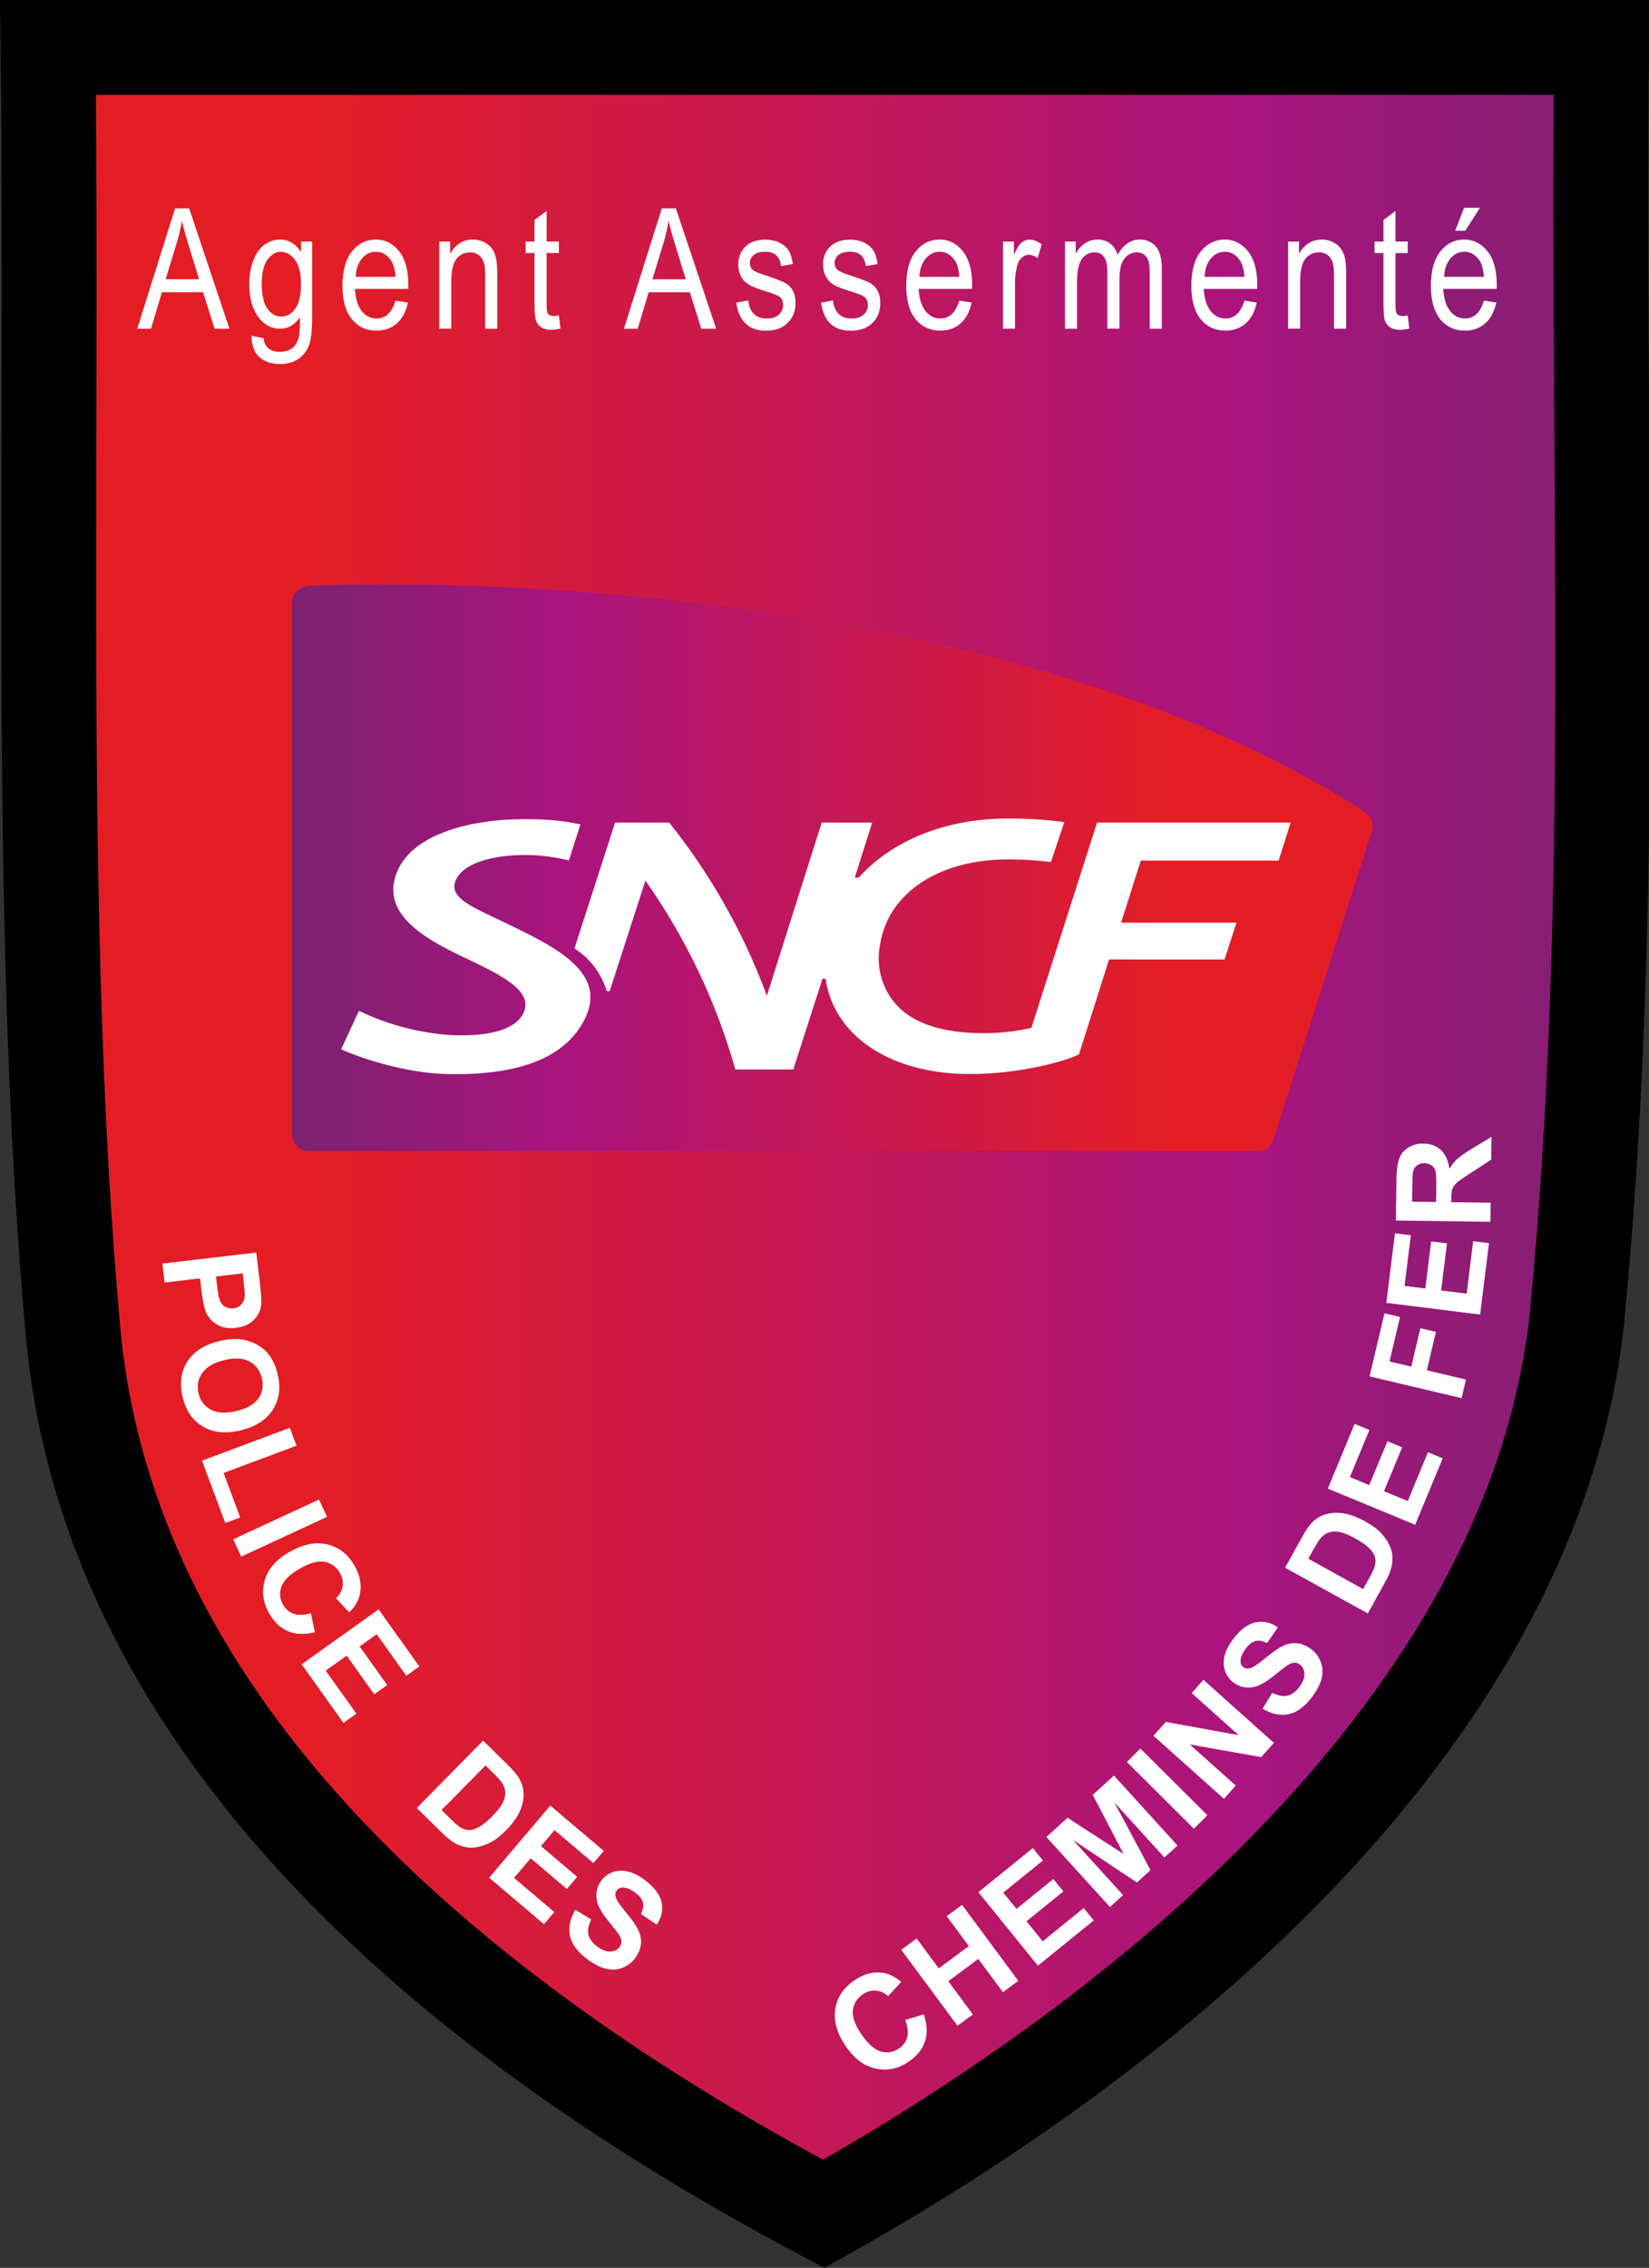 <?xml version="1.0" encoding="UTF-8" standalone="no"?>
<svg
   xmlns:dc="http://purl.org/dc/elements/1.1/"
   xmlns:cc="http://creativecommons.org/ns#"
   xmlns:rdf="http://www.w3.org/1999/02/22-rdf-syntax-ns#"
   xmlns:svg="http://www.w3.org/2000/svg"
   xmlns="http://www.w3.org/2000/svg"
   xmlns:xlink="http://www.w3.org/1999/xlink"
   xmlns:sodipodi="http://sodipodi.sourceforge.net/DTD/sodipodi-0.dtd"
   xmlns:inkscape="http://www.inkscape.org/namespaces/inkscape"
   id="svg2"
   width="166.482"
   height="228.865"
   version="1.1"
   sodipodi:docname="SNCF Sûreté ferroviairev3.svg"
   inkscape:version="0.92.4 (5da689c313, 2019-01-14)">
  <rect width="100%" height="100%" fill="#333333" stroke="none"/>
  <sodipodi:namedview
     pagecolor="#ffffff"
     bordercolor="#666666"
     borderopacity="1"
     objecttolerance="10"
     gridtolerance="10"
     guidetolerance="10"
     inkscape:pageopacity="0"
     inkscape:pageshadow="2"
     inkscape:window-width="1920"
     inkscape:window-height="1001"
     id="namedview60"
     showgrid="false"
     inkscape:snap-nodes="true"
     inkscape:zoom="2.9022122"
     inkscape:cx="-5.2069433"
     inkscape:cy="208.53819"
     inkscape:window-x="-9"
     inkscape:window-y="-9"
     inkscape:window-maximized="1"
     inkscape:current-layer="g1260"
     inkscape:pagecheckerboard="true"
     fit-margin-top="0"
     fit-margin-left="0"
     fit-margin-right="0"
     fit-margin-bottom="0" />
  <defs
     id="defs6">
    <linearGradient
       id="linearGradient128"
       x2="1"
       gradientTransform="matrix(108.956,0,0,108.956,289.43,55.88)"
       gradientUnits="userSpaceOnUse">
      <stop
         id="stop130"
         offset="0"
         style="stop-opacity:1;stop-color:#7c2270" />
      <stop
         id="stop132"
         offset=".25"
         style="stop-opacity:1;stop-color:#aa147e" />
      <stop
         id="stop134"
         offset=".81"
         style="stop-opacity:1;stop-color:#e41d25" />
      <stop
         id="stop136"
         offset="1"
         style="stop-opacity:1;stop-color:#e41d25" />
    </linearGradient>
    <clipPath
       id="clipPath144">
      <path
         id="path146"
         d="M 0,0 H 311.81 V 510.24 H 0 Z"
         inkscape:connector-curvature="0" />
    </clipPath>
    <linearGradient
       id="linearGradient891"
       x2="1"
       gradientTransform="matrix(108.956,0,0,108.956,289.43,55.88)"
       gradientUnits="userSpaceOnUse"
       xlink:href="#linearGradient128" />
    <linearGradient
       id="linearGradient1062"
       x1="962.5"
       x2="1130.61"
       y1="114.51"
       y2="114.51"
       gradientTransform="matrix(-1,0,0,1,1129.48,1.04)"
       gradientUnits="userSpaceOnUse"
       xlink:href="#linearGradient128" />
  </defs>
  <g
     id="g1260"
     transform="translate(0.004,-1.134)">
    <path
       id="path919-7"
       d="m 4.84,5.92 c 0.53,44.13 -1.09,89.47 2.52,129.52 3.2,35.6 31.19,65.48 75.8,89.11 35.32,-19.78 71.62,-51.22 76,-89.96 4.18,-42.43 2.034,-84.65 2.534,-128.67 z"
       style="opacity:1;fill:url(#linearGradient1062);fill-opacity:1;stroke:#000000;stroke-width:9.572;stroke-miterlimit:4;stroke-dasharray:none;stroke-opacity:1"
       inkscape:connector-curvature="0"
       sodipodi:nodetypes="cccccc" />
    <g
       id="g880"
       transform="translate(-259.96,0.89)">
      <path
         id="path138"
         d="m 291.44,59.36 c -1.22,0.05 -2,0.61 -2,1.81 v 53.47 c 0,0.93 0.66,1.77 1.7,1.77 h 95.44 c 0.86,0 1.54,-0.07 1.94,-1.2 l 9.85,-30.83 c 0.36,-1.14 0.12,-1.72 -0.85,-2.34 -31.09,-19.92 -77.57,-22.82 -98.69,-22.82 -3.03,0 -5.53,0.06 -7.4,0.14"
         style="fill:url(#linearGradient891);stroke:none;stroke-width:0.645"
         inkscape:connector-curvature="0" />
      <g
         id="g140"
         style="stroke-width:0.266"
         transform="matrix(2.428,0,0,-2.428,-298.76,210.22)">
        <g
           id="g142"
           clip-path="url(#clipPath144)"
           style="stroke-width:0.266">
          <g
             id="g148"
             style="stroke-width:0.266"
             transform="translate(267.33,44.78)">
            <path
               id="path150"
               d="m 0,0 a 2.9,2.9 0 0 0 -0.63,2.39 c 0.32,2.2 2.46,3.59 5.33,3.59 0.6,0 1.22,-0.04 1.78,-0.11 L 7.04,7.53 C 6.35,7.63 5.52,7.68 4.7,7.68 2.16,7.68 -0.05,6.81 -1.48,5.26 -1.53,5.22 -1.58,5.22 -1.6,5.22 c -0.04,0 -0.07,0 -0.06,0.05 l 0.71,2.24 h -2.1 l -2.28,-7.2 a 25.76,25.76 0 0 1 -4.06,7.2 h -2.25 L -13.33,2.28 A 3.2,3.2 0 0 0 -12,0.55 c 0.01,-0.04 0.04,-0.05 0.08,-0.05 0.04,0 0.06,0.01 0.07,0.05 l 1.47,4.55 a 25.86,25.86 0 0 0 3.74,-7.85 h 2.41 l 1.2,3.73 c 0,0.04 0.03,0.04 0.07,0.04 0.05,0 0.07,0 0.08,-0.04 0.36,-2.34 2.69,-3.92 6,-3.92 2.12,0 4.05,0.56 4.53,0.82 L 8.9,1.82 h 4.8 l 0.5,1.53 H 9.4 l 0.82,2.58 h 5.73 l 0.5,1.58 H 8.4 L 5.67,-1.02 A 8.63,8.63 0 0 0 3.63,-1.24 C 2.02,-1.24 0.73,-0.85 0,0 m -13.56,5.94 0.48,1.5 c -0.69,0.13 -1.18,0.2 -2,0.21 -2.63,0.06 -5.02,-0.66 -5.63,-2.2 -0.73,-1.83 1.33,-2.86 3.12,-3.7 1.42,-0.68 2.54,-1.31 2.14,-2.15 -0.3,-0.65 -1.3,-0.96 -2.77,-0.93 -1.26,0.03 -2.83,0.4 -4.07,1.02 l -0.74,-1.6 c 0.91,-0.42 2.8,-1 4.4,-1.03 3.01,-0.07 4.97,0.69 5.75,2.33 0.93,1.94 -1.37,3 -3.21,3.9 -1.45,0.7 -2.43,1.06 -2.2,1.76 0.29,0.83 1.74,1.14 3.05,1.11 0.67,-0.01 1.14,-0.1 1.68,-0.22"
               style="fill:#ffffff;fill-opacity:1;fill-rule:nonzero;stroke:none;stroke-width:0.266"
               inkscape:connector-curvature="0" />
          </g>
        </g>
      </g>
    </g>
    <g
       id="text873"
       aria-label="Agent Assermenté"
       style="font-style:normal;font-variant:normal;font-weight:700;font-stretch:normal;font-size:16.962px;line-height:1.25;font-family:sans-serif;-inkscape-font-specification:'sans-serif Bold';text-align:center;letter-spacing:0;word-spacing:0;text-anchor:middle;fill:#ffffff;fill-opacity:1;stroke:none;stroke-width:0.424"
       transform="translate(-275.28,1.11)">
      <path
         id="path893"
         d="m 289.13,33.2 3.82,-12.15 h 1.42 l 4.07,12.15 h -1.5 l -1.16,-3.68 h -4.16 l -1.1,3.68 z m 2.87,-5 h 3.37 l -1.03,-3.36 q -0.48,-1.55 -0.7,-2.52 -0.2,1.17 -0.55,2.32 z"
         style="font-style:normal;font-variant:normal;font-weight:400;font-stretch:condensed;font-family:Arial;-inkscape-font-specification:'Arial Condensed';letter-spacing:1.6px;fill:#ffffff;stroke-width:0.424"
         inkscape:connector-curvature="0" />
      <path
         id="path895"
         d="m 300.68,33.92 1.2,0.22 q 0.08,0.7 0.5,1.04 0.4,0.35 1.14,0.35 0.8,0 1.28,-0.39 0.48,-0.38 0.65,-1.14 0.11,-0.46 0.11,-1.96 -0.4,0.58 -0.9,0.87 -0.5,0.29 -1.1,0.29 -1.29,0 -2.14,-1.1 -0.98,-1.26 -0.98,-3.37 0,-1.41 0.43,-2.47 0.43,-1.06 1.13,-1.56 0.7,-0.5 1.57,-0.5 0.64,0 1.16,0.32 0.53,0.31 0.94,0.94 V 24.4 h 1.12 V 32 q 0,2.03 -0.33,2.9 -0.33,0.86 -1.08,1.36 -0.76,0.5 -1.82,0.5 -1.4,0 -2.15,-0.75 -0.75,-0.75 -0.73,-2.09 z m 1.02,-5.28 q 0,1.73 0.57,2.53 0.57,0.8 1.4,0.8 0.83,0 1.41,-0.79 0.58,-0.78 0.58,-2.47 0,-1.66 -0.6,-2.46 -0.6,-0.81 -1.45,-0.81 -0.76,0 -1.34,0.8 -0.57,0.81 -0.57,2.4 z"
         style="font-style:normal;font-variant:normal;font-weight:400;font-stretch:condensed;font-family:Arial;-inkscape-font-specification:'Arial Condensed';letter-spacing:1.6px;fill:#ffffff;stroke-width:0.424"
         inkscape:connector-curvature="0" />
      <path
         id="path897"
         d="m 315.2,30.36 1.26,0.2 q -0.31,1.4 -1.14,2.12 -0.82,0.71 -2.04,0.71 -1.53,0 -2.48,-1.15 -0.95,-1.17 -0.95,-3.37 0,-2.27 0.95,-3.47 0.97,-1.2 2.43,-1.2 1.4,0 2.34,1.18 0.93,1.17 0.93,3.4 v 0.4 h -5.39 q 0.08,1.48 0.69,2.24 0.61,0.75 1.49,0.75 1.37,0 1.91,-1.8 z m -4.01,-2.4 h 4.02 q -0.08,-1.15 -0.49,-1.71 -0.59,-0.82 -1.5,-0.82 -0.82,0 -1.4,0.68 -0.58,0.68 -0.63,1.84 z"
         style="font-style:normal;font-variant:normal;font-weight:400;font-stretch:condensed;font-family:Arial;-inkscape-font-specification:'Arial Condensed';letter-spacing:1.6px;fill:#ffffff;stroke-width:0.424"
         inkscape:connector-curvature="0" />
      <path
         id="path899"
         d="m 319.62,33.2 v -8.8 h 1.1 v 1.25 q 0.4,-0.73 0.97,-1.08 0.58,-0.37 1.32,-0.37 0.58,0 1.07,0.23 0.5,0.23 0.8,0.6 0.3,0.36 0.45,0.95 0.15,0.59 0.15,1.8 v 5.42 h -1.22 v -5.35 q 0,-0.97 -0.17,-1.42 -0.16,-0.45 -0.52,-0.69 -0.35,-0.25 -0.81,-0.25 -0.88,0 -1.4,0.66 -0.52,0.65 -0.52,2.24 v 4.8 z"
         style="font-style:normal;font-variant:normal;font-weight:400;font-stretch:condensed;font-family:Arial;-inkscape-font-specification:'Arial Condensed';letter-spacing:1.6px;fill:#ffffff;stroke-width:0.424"
         inkscape:connector-curvature="0" />
      <path
         id="path901"
         d="m 331.7,31.86 0.16,1.32 q -0.5,0.13 -0.91,0.13 -0.64,0 -1.03,-0.25 -0.39,-0.25 -0.54,-0.7 -0.14,-0.43 -0.14,-1.74 v -5.06 h -0.9 V 24.4 h 0.9 v -2.18 l 1.22,-0.9 v 3.08 h 1.24 v 1.16 h -1.24 v 5.14 q 0,0.72 0.1,0.92 0.17,0.3 0.6,0.3 0.2,0 0.54,-0.06 z"
         style="font-style:normal;font-variant:normal;font-weight:400;font-stretch:condensed;font-family:Arial;-inkscape-font-specification:'Arial Condensed';letter-spacing:1.6px;fill:#ffffff;stroke-width:0.424"
         inkscape:connector-curvature="0" />
      <path
         id="path903"
         d="m 338.27,33.2 3.82,-12.15 h 1.42 l 4.07,12.15 h -1.5 l -1.16,-3.68 h -4.16 l -1.1,3.68 z m 2.87,-4.99 h 3.37 l -1.03,-3.36 q -0.48,-1.55 -0.7,-2.52 -0.2,1.17 -0.55,2.32 z"
         style="font-style:normal;font-variant:normal;font-weight:400;font-stretch:condensed;font-family:Arial;-inkscape-font-specification:'Arial Condensed';letter-spacing:1.6px;fill:#ffffff;stroke-width:0.424"
         inkscape:connector-curvature="0" />
      <path
         id="path905"
         d="m 349.6,30.57 1.22,-0.23 q 0.1,0.93 0.58,1.38 0.48,0.45 1.28,0.45 0.8,0 1.22,-0.39 0.44,-0.4 0.44,-1 0,-0.52 -0.37,-0.81 -0.26,-0.2 -1.24,-0.5 -1.43,-0.44 -1.9,-0.75 -0.49,-0.3 -0.75,-0.82 -0.27,-0.51 -0.27,-1.16 0,-1.13 0.72,-1.83 0.72,-0.7 2,-0.7 0.8,0 1.4,0.28 0.62,0.3 0.94,0.78 0.33,0.49 0.45,1.4 l -1.2,0.2 q -0.16,-1.44 -1.56,-1.44 -0.8,0 -1.18,0.32 -0.4,0.31 -0.4,0.81 0,0.5 0.38,0.77 0.23,0.17 1.33,0.53 1.51,0.5 1.96,0.78 0.45,0.28 0.7,0.78 0.24,0.49 0.24,1.17 0,1.26 -0.8,2.03 -0.8,0.78 -2.18,0.78 -2.59,0 -3,-2.83 z"
         style="font-style:normal;font-variant:normal;font-weight:400;font-stretch:condensed;font-family:Arial;-inkscape-font-specification:'Arial Condensed';letter-spacing:1.6px;fill:#ffffff;stroke-width:0.424"
         inkscape:connector-curvature="0" />
      <path
         id="path907"
         d="m 358.16,30.57 1.21,-0.23 q 0.11,0.93 0.59,1.38 0.48,0.45 1.28,0.45 0.8,0 1.22,-0.39 0.44,-0.4 0.44,-1 0,-0.52 -0.37,-0.81 -0.26,-0.2 -1.24,-0.5 -1.43,-0.44 -1.91,-0.75 -0.48,-0.3 -0.74,-0.82 -0.27,-0.51 -0.27,-1.16 0,-1.13 0.72,-1.83 0.72,-0.7 2,-0.7 0.8,0 1.4,0.28 0.62,0.3 0.94,0.78 0.32,0.49 0.45,1.4 l -1.2,0.2 q -0.16,-1.44 -1.56,-1.44 -0.8,0 -1.18,0.32 -0.4,0.31 -0.4,0.81 0,0.5 0.38,0.77 0.22,0.17 1.32,0.53 1.52,0.5 1.97,0.78 0.44,0.28 0.7,0.78 0.24,0.49 0.24,1.17 0,1.26 -0.8,2.03 -0.8,0.78 -2.18,0.78 -2.6,0 -3,-2.83 z"
         style="font-style:normal;font-variant:normal;font-weight:400;font-stretch:condensed;font-family:Arial;-inkscape-font-specification:'Arial Condensed';letter-spacing:1.6px;fill:#ffffff;stroke-width:0.424"
         inkscape:connector-curvature="0" />
      <path
         id="path909"
         d="m 372.12,30.36 1.26,0.2 q -0.32,1.4 -1.14,2.12 -0.82,0.71 -2.04,0.71 -1.53,0 -2.49,-1.15 -0.94,-1.17 -0.94,-3.37 0,-2.27 0.95,-3.47 0.96,-1.2 2.43,-1.2 1.4,0 2.33,1.18 0.94,1.17 0.94,3.4 v 0.4 h -5.4 q 0.08,1.48 0.7,2.24 0.6,0.75 1.49,0.75 1.37,0 1.91,-1.8 z m -4.02,-2.4 h 4.03 q -0.08,-1.15 -0.49,-1.71 -0.59,-0.82 -1.5,-0.82 -0.82,0 -1.4,0.68 -0.58,0.68 -0.64,1.84 z"
         style="font-style:normal;font-variant:normal;font-weight:400;font-stretch:condensed;font-family:Arial;-inkscape-font-specification:'Arial Condensed';letter-spacing:1.6px;fill:#ffffff;stroke-width:0.424"
         inkscape:connector-curvature="0" />
      <path
         id="path911"
         d="m 376.54,33.2 v -8.8 h 1.1 v 1.33 q 0.42,-0.92 0.77,-1.22 0.35,-0.3 0.8,-0.3 0.6,0 1.24,0.47 l -0.41,1.38 q -0.46,-0.32 -0.89,-0.32 -0.39,0 -0.7,0.28 -0.33,0.27 -0.46,0.76 -0.24,0.85 -0.24,1.81 v 4.6 z"
         style="font-style:normal;font-variant:normal;font-weight:400;font-stretch:condensed;font-family:Arial;-inkscape-font-specification:'Arial Condensed';letter-spacing:1.6px;fill:#ffffff;stroke-width:0.424"
         inkscape:connector-curvature="0" />
      <path
         id="path913"
         d="m 382.8,33.2 v -8.8 h 1.08 v 1.23 q 0.37,-0.68 0.94,-1.06 0.57,-0.37 1.25,-0.37 0.76,0 1.28,0.4 0.53,0.39 0.76,1.14 0.43,-0.77 0.98,-1.15 0.57,-0.39 1.25,-0.39 1.03,0 1.63,0.7 0.6,0.7 0.6,2.26 v 6.04 h -1.22 v -5.54 q 0,-0.95 -0.14,-1.34 -0.14,-0.4 -0.44,-0.61 -0.31,-0.22 -0.7,-0.22 -0.78,0 -1.27,0.63 -0.5,0.62 -0.5,1.97 v 5.1 h -1.23 v -5.7 q 0,-1.1 -0.34,-1.55 -0.33,-0.45 -0.92,-0.45 -0.83,0 -1.32,0.68 -0.48,0.67 -0.48,2.46 v 4.57 z"
         style="font-style:normal;font-variant:normal;font-weight:400;font-stretch:condensed;font-family:Arial;-inkscape-font-specification:'Arial Condensed';letter-spacing:1.6px;fill:#ffffff;stroke-width:0.424"
         inkscape:connector-curvature="0" />
      <path
         id="path915"
         d="m 400.9,30.36 1.26,0.2 q -0.31,1.4 -1.14,2.12 -0.82,0.71 -2.04,0.71 -1.53,0 -2.48,-1.15 -0.95,-1.17 -0.95,-3.37 0,-2.27 0.96,-3.47 0.96,-1.2 2.42,-1.2 1.4,0 2.34,1.18 0.94,1.17 0.94,3.4 l -0.01,0.4 h -5.39 q 0.08,1.48 0.7,2.24 0.6,0.75 1.48,0.75 1.38,0 1.92,-1.8 z m -4.01,-2.4 h 4.02 q -0.08,-1.15 -0.49,-1.71 -0.58,-0.82 -1.5,-0.82 -0.81,0 -1.4,0.68 -0.57,0.68 -0.63,1.84 z"
         style="font-style:normal;font-variant:normal;font-weight:400;font-stretch:condensed;font-family:Arial;-inkscape-font-specification:'Arial Condensed';letter-spacing:1.6px;fill:#ffffff;stroke-width:0.424"
         inkscape:connector-curvature="0" />
      <path
         id="path917"
         d="m 405.32,33.2 v -8.8 h 1.1 v 1.25 q 0.4,-0.73 0.97,-1.08 0.58,-0.37 1.33,-0.37 0.58,0 1.07,0.23 0.5,0.23 0.79,0.6 0.3,0.36 0.46,0.95 0.14,0.59 0.14,1.8 v 5.42 h -1.22 v -5.35 q 0,-0.97 -0.17,-1.42 -0.16,-0.45 -0.52,-0.69 -0.35,-0.25 -0.81,-0.25 -0.88,0 -1.4,0.66 -0.52,0.65 -0.52,2.24 v 4.8 z"
         style="font-style:normal;font-variant:normal;font-weight:400;font-stretch:condensed;font-family:Arial;-inkscape-font-specification:'Arial Condensed';letter-spacing:1.6px;fill:#ffffff;stroke-width:0.424"
         inkscape:connector-curvature="0" />
      <path
         id="path919-5"
         d="m 417.4,31.86 0.16,1.32 q -0.5,0.13 -0.9,0.13 -0.65,0 -1.03,-0.25 -0.4,-0.25 -0.54,-0.7 -0.14,-0.43 -0.14,-1.74 v -5.06 h -0.9 V 24.4 h 0.9 v -2.18 l 1.21,-0.9 v 3.08 h 1.24 v 1.16 h -1.24 v 5.14 q 0,0.72 0.11,0.92 0.16,0.3 0.59,0.3 0.2,0 0.54,-0.06 z"
         style="font-style:normal;font-variant:normal;font-weight:400;font-stretch:condensed;font-family:Arial;-inkscape-font-specification:'Arial Condensed';letter-spacing:1.6px;fill:#ffffff;stroke-width:0.424"
         inkscape:connector-curvature="0" />
      <path
         id="path921"
         d="m 425.09,30.36 1.25,0.2 q -0.31,1.4 -1.14,2.12 -0.82,0.71 -2.04,0.71 -1.53,0 -2.48,-1.15 -0.94,-1.17 -0.94,-3.37 0,-2.27 0.95,-3.47 0.96,-1.2 2.42,-1.2 1.4,0 2.34,1.18 0.94,1.17 0.94,3.4 l -0.01,0.4 h -5.39 q 0.08,1.48 0.7,2.24 0.6,0.75 1.48,0.75 1.38,0 1.92,-1.8 z m -4.02,-2.4 h 4.02 q -0.08,-1.15 -0.48,-1.71 -0.6,-0.82 -1.5,-0.82 -0.82,0 -1.4,0.68 -0.58,0.68 -0.64,1.84 z m 1.12,-4.65 0.9,-2.32 h 1.6 l -1.48,2.32 z"
         style="font-style:normal;font-variant:normal;font-weight:400;font-stretch:condensed;font-family:Arial;-inkscape-font-specification:'Arial Condensed';letter-spacing:1.6px;fill:#ffffff;stroke-width:0.424"
         inkscape:connector-curvature="0" />
    </g>
    <g
       aria-label="CHEMINS DE FER"
       style="font-style:normal;font-variant:normal;font-weight:bold;font-stretch:normal;font-size:40px;line-height:1.25;font-family:sans-serif;-inkscape-font-specification:'sans-serif Bold';text-align:center;letter-spacing:0px;word-spacing:0px;text-anchor:middle;fill:#000000;fill-opacity:1;stroke:none"
       id="text66">
      <path
         d="m 91.379,204.984 1.877,-0.565 q 0.527,1.532 0.129,2.727 -0.396,1.186 -1.665,2.053 -1.569,1.073 -3.311,0.694 -1.745,-0.384 -3.016,-2.244 -1.345,-1.967 -1.071,-3.747 0.27,-1.785 1.926,-2.917 1.446,-0.988 2.933,-0.751 0.883,0.138 1.798,0.9 l -1.318,1.453 q -0.559,-0.517 -1.247,-0.567 -0.683,-0.053 -1.317,0.38 -0.876,0.599 -0.995,1.602 -0.113,1 0.849,2.408 1.021,1.494 1.992,1.761 0.971,0.267 1.831,-0.321 0.634,-0.433 0.816,-1.149 0.181,-0.715 -0.211,-1.717 z"
         style="font-style:normal;font-variant:normal;font-weight:bold;font-stretch:normal;font-size:13.333px;font-family:Arial;-inkscape-font-specification:'Arial Bold';letter-spacing:0.5px;fill:#ffffff"
         id="path405"
         inkscape:connector-curvature="0" />
      <path
         d="m 96.668,205.572 -5.678,-7.672 1.549,-1.146 2.235,3.019 3.035,-2.246 -2.235,-3.019 1.549,-1.146 5.678,7.672 -1.549,1.146 -2.483,-3.354 -3.035,2.246 2.483,3.354 z"
         style="font-style:normal;font-variant:normal;font-weight:bold;font-stretch:normal;font-size:13.333px;font-family:Arial;-inkscape-font-specification:'Arial Bold';letter-spacing:0.5px;fill:#ffffff"
         id="path407"
         inkscape:connector-curvature="0" />
      <path
         d="m 104.779,199.505 -6.007,-7.417 5.5,-4.454 1.016,1.255 -4.002,3.241 1.332,1.644 3.724,-3.016 1.012,1.25 -3.724,3.016 1.635,2.019 4.144,-3.356 1.012,1.25 z"
         style="font-style:normal;font-variant:normal;font-weight:bold;font-stretch:normal;font-size:13.333px;font-family:Arial;-inkscape-font-specification:'Arial Bold';letter-spacing:0.5px;fill:#ffffff"
         id="path409"
         inkscape:connector-curvature="0" />
      <path
         d="m 112.056,193.583 -6.42,-7.062 2.134,-1.94 5.661,3.652 -3.112,-5.969 2.139,-1.944 6.42,7.062 -1.325,1.204 -5.054,-5.559 3.652,6.834 -1.373,1.248 -6.451,-4.289 5.054,5.559 z"
         style="font-style:normal;font-variant:normal;font-weight:bold;font-stretch:normal;font-size:13.333px;font-family:Arial;-inkscape-font-specification:'Arial Bold';letter-spacing:0.5px;fill:#ffffff"
         id="path411"
         inkscape:connector-curvature="0" />
      <path
         d="m 120.532,185.684 -6.767,-6.731 1.359,-1.366 6.767,6.731 z"
         style="font-style:normal;font-variant:normal;font-weight:bold;font-stretch:normal;font-size:13.333px;font-family:Arial;-inkscape-font-specification:'Arial Bold';letter-spacing:0.5px;fill:#ffffff"
         id="path413"
         inkscape:connector-curvature="0" />
      <path
         d="m 123.563,182.664 -7.115,-6.362 1.25,-1.398 7.355,1.336 -4.751,-4.248 1.193,-1.335 7.115,6.362 -1.289,1.441 -7.204,-1.28 4.64,4.148 z"
         style="font-style:normal;font-variant:normal;font-weight:bold;font-stretch:normal;font-size:13.333px;font-family:Arial;-inkscape-font-specification:'Arial Bold';letter-spacing:0.5px;fill:#ffffff"
         id="path415"
         inkscape:connector-curvature="0" />
      <path
         d="m 127.458,173.573 0.984,-1.606 q 0.855,0.434 1.519,0.29 0.667,-0.149 1.197,-0.851 0.561,-0.743 0.531,-1.353 -0.031,-0.619 -0.452,-0.936 -0.27,-0.204 -0.579,-0.184 -0.31,0.011 -0.748,0.3 -0.297,0.2 -1.262,0.981 -1.24,1.005 -2.063,1.167 -1.158,0.227 -2.062,-0.455 -0.582,-0.439 -0.839,-1.147 -0.258,-0.717 -0.057,-1.535 0.206,-0.824 0.868,-1.702 1.082,-1.434 2.256,-1.682 1.178,-0.253 2.255,0.503 l -1.093,1.589 q -0.662,-0.344 -1.163,-0.209 -0.503,0.126 -0.993,0.776 -0.506,0.67 -0.517,1.258 -0.008,0.378 0.289,0.601 0.27,0.204 0.635,0.12 0.464,-0.107 1.576,-1.029 1.112,-0.922 1.802,-1.242 0.688,-0.329 1.41,-0.258 0.72,0.062 1.442,0.607 0.655,0.494 0.952,1.289 0.297,0.795 0.076,1.672 -0.227,0.873 -0.976,1.866 -1.09,1.445 -2.34,1.717 -1.255,0.268 -2.647,-0.546 z"
         style="font-style:normal;font-variant:normal;font-weight:bold;font-stretch:normal;font-size:13.333px;font-family:Arial;-inkscape-font-specification:'Arial Bold';letter-spacing:0.5px;fill:#ffffff"
         id="path417"
         inkscape:connector-curvature="0" />
      <path
         d="m 129.74,159.343 1.704,-3.083 q 0.576,-1.043 1.038,-1.502 0.623,-0.615 1.465,-0.834 0.842,-0.219 1.797,-0.048 0.949,0.167 2.123,0.816 1.031,0.57 1.636,1.239 0.738,0.817 0.981,1.71 0.185,0.675 0.012,1.554 -0.132,0.656 -0.648,1.591 l -1.754,3.174 z m 2.345,-0.906 5.533,3.058 0.696,-1.259 q 0.391,-0.707 0.484,-1.064 0.124,-0.467 0.027,-0.87 -0.094,-0.409 -0.558,-0.888 -0.47,-0.483 -1.438,-1.018 -0.969,-0.535 -1.582,-0.651 -0.613,-0.116 -1.074,0.032 -0.461,0.147 -0.825,0.563 -0.275,0.309 -0.845,1.341 z"
         style="font-style:normal;font-variant:normal;font-weight:bold;font-stretch:normal;font-size:13.333px;font-family:Arial;-inkscape-font-specification:'Arial Bold';letter-spacing:0.5px;fill:#ffffff"
         id="path419"
         inkscape:connector-curvature="0" />
      <path
         d="m 142.871,155.011 -8.818,-3.651 2.707,-6.538 1.492,0.618 -1.97,4.758 1.955,0.809 1.833,-4.427 1.486,0.615 -1.833,4.427 2.4,0.994 2.04,-4.926 1.486,0.615 z"
         style="font-style:normal;font-variant:normal;font-weight:bold;font-stretch:normal;font-size:13.333px;font-family:Arial;-inkscape-font-specification:'Arial Bold';letter-spacing:0.5px;fill:#ffffff"
         id="path421"
         inkscape:connector-curvature="0" />
      <path
         d="m 147.556,142.23 -9.289,-2.193 1.504,-6.368 1.571,0.371 -1.061,4.492 2.199,0.519 0.916,-3.878 1.571,0.371 -0.916,3.878 3.947,0.932 z"
         style="font-style:normal;font-variant:normal;font-weight:bold;font-stretch:normal;font-size:13.333px;font-family:Arial;-inkscape-font-specification:'Arial Bold';letter-spacing:0.5px;fill:#ffffff"
         id="path423"
         inkscape:connector-curvature="0" />
      <path
         d="m 149.428,133.794 -9.471,-1.177 0.873,-7.023 1.602,0.199 -0.635,5.11 2.1,0.261 0.591,-4.755 1.596,0.198 -0.591,4.755 2.578,0.32 0.657,-5.291 1.596,0.198 z"
         style="font-style:normal;font-variant:normal;font-weight:bold;font-stretch:normal;font-size:13.333px;font-family:Arial;-inkscape-font-specification:'Arial Bold';letter-spacing:0.5px;fill:#ffffff"
         id="path425"
         inkscape:connector-curvature="0" />
      <path
         d="m 150.466,124.435 -9.543,-0.127 0.054,-4.056 q 0.02,-1.53 0.29,-2.216 0.263,-0.693 0.926,-1.101 0.663,-0.408 1.509,-0.397 1.074,0.014 1.769,0.655 0.688,0.641 0.854,1.9 0.373,-0.62 0.814,-1.018 0.442,-0.404 1.564,-1.079 l 1.877,-1.14 -0.031,2.304 -2.095,1.365 q -1.123,0.727 -1.413,0.997 -0.297,0.27 -0.405,0.574 -0.115,0.304 -0.124,0.968 l -0.005,0.391 3.984,0.053 z m -5.482,-2 0.019,-1.426 q 0.018,-1.387 -0.094,-1.733 -0.113,-0.347 -0.396,-0.546 -0.284,-0.199 -0.713,-0.205 -0.482,-0.006 -0.778,0.25 -0.303,0.25 -0.387,0.718 -0.036,0.234 -0.051,1.406 l -0.02,1.504 z"
         style="font-style:normal;font-variant:normal;font-weight:bold;font-stretch:normal;font-size:13.333px;font-family:Arial;-inkscape-font-specification:'Arial Bold';letter-spacing:0.5px;fill:#ffffff"
         id="path427"
         inkscape:connector-curvature="0" />
    </g>
    <g
       id="text66-2"
       style="font-style:normal;font-variant:normal;font-weight:bold;font-stretch:normal;font-size:40px;line-height:1.25;font-family:sans-serif;-inkscape-font-specification:'sans-serif Bold';text-align:center;letter-spacing:0px;word-spacing:0px;text-anchor:middle;fill:#000000;fill-opacity:1;stroke:none"
       aria-label="POLICE DES"
       transform="translate(32.389)">
      <path
         inkscape:connector-curvature="0"
         id="path386"
         style="font-style:normal;font-variant:normal;font-weight:bold;font-stretch:normal;font-size:13.333px;font-family:ARIAL;-inkscape-font-specification:'ARIAL Bold';letter-spacing:0.5px;word-spacing:5px;fill:#ffffff"
         d="m -15.998,128.65 9.479,-1.115 0.361,3.071 q 0.205,1.746 0.125,2.293 -0.118,0.84 -0.771,1.474 -0.647,0.633 -1.778,0.766 -0.873,0.103 -1.505,-0.144 -0.632,-0.247 -1.033,-0.698 -0.393,-0.445 -0.563,-0.937 -0.216,-0.669 -0.369,-1.969 l -0.147,-1.248 -3.576,0.421 z m 8.101,0.988 -2.69,0.316 0.123,1.047 q 0.133,1.132 0.327,1.496 0.194,0.364 0.536,0.54 0.343,0.183 0.763,0.133 0.517,-0.061 0.818,-0.404 0.3,-0.343 0.33,-0.819 0.024,-0.35 -0.097,-1.385 z" />
      <path
         inkscape:connector-curvature="0"
         id="path388"
         style="font-style:normal;font-variant:normal;font-weight:bold;font-stretch:normal;font-size:13.333px;font-family:ARIAL;-inkscape-font-specification:'ARIAL Bold';letter-spacing:0.5px;word-spacing:5px;fill:#ffffff"
         d="m -10.311,136.49 q 1.417,-0.346 2.482,-0.156 0.786,0.143 1.481,0.55 0.697,0.413 1.128,0.998 0.578,0.777 0.854,1.909 0.5,2.049 -0.472,3.586 -0.971,1.543 -3.235,2.096 -2.245,0.548 -3.814,-0.363 -1.563,-0.912 -2.061,-2.955 -0.504,-2.068 0.457,-3.596 0.967,-1.529 3.181,-2.069 z m 0.534,1.914 q -1.575,0.384 -2.213,1.31 -0.632,0.925 -0.359,2.044 0.273,1.12 1.251,1.638 0.985,0.524 2.598,0.13 1.594,-0.389 2.207,-1.282 0.615,-0.887 0.332,-2.045 -0.282,-1.157 -1.252,-1.672 -0.963,-0.516 -2.564,-0.125 z" />
      <path
         inkscape:connector-curvature="0"
         id="path390"
         style="font-style:normal;font-variant:normal;font-weight:bold;font-stretch:normal;font-size:13.333px;font-family:ARIAL;-inkscape-font-specification:'ARIAL Bold';letter-spacing:0.5px;word-spacing:5px;fill:#ffffff"
         d="m -12,148.539 8.867,-3.314 0.675,1.805 -7.361,2.751 1.677,4.489 -1.506,0.563 z" />
      <path
         inkscape:connector-curvature="0"
         id="path392"
         style="font-style:normal;font-variant:normal;font-weight:bold;font-stretch:normal;font-size:13.333px;font-family:ARIAL;-inkscape-font-specification:'ARIAL Bold';letter-spacing:0.5px;word-spacing:5px;fill:#ffffff"
         d="m -8.847,156.475 8.66,-4.013 0.81,1.748 -8.66,4.013 z" />
      <path
         inkscape:connector-curvature="0"
         id="path394"
         style="font-style:normal;font-variant:normal;font-weight:bold;font-stretch:normal;font-size:13.333px;font-family:ARIAL;-inkscape-font-specification:'ARIAL Bold';letter-spacing:0.5px;word-spacing:5px;fill:#ffffff"
         d="m -1.008,163.932 0.406,1.918 q -1.571,0.396 -2.728,-0.1 -1.148,-0.494 -1.906,-1.831 -0.937,-1.654 -0.413,-3.358 0.53,-1.707 2.489,-2.817 2.073,-1.175 3.824,-0.752 1.756,0.419 2.745,2.164 0.863,1.524 0.502,2.986 -0.212,0.868 -1.048,1.716 L 1.526,162.421 q 0.562,-0.513 0.67,-1.195 0.111,-0.676 -0.268,-1.345 -0.523,-0.923 -1.513,-1.126 -0.987,-0.197 -2.471,0.644 -1.575,0.892 -1.922,1.837 -0.347,0.945 0.166,1.851 0.379,0.668 1.076,0.909 0.698,0.241 1.728,-0.066 z" />
      <path
         inkscape:connector-curvature="0"
         id="path396"
         style="font-style:normal;font-variant:normal;font-weight:bold;font-stretch:normal;font-size:13.333px;font-family:ARIAL;-inkscape-font-specification:'ARIAL Bold';letter-spacing:0.5px;word-spacing:5px;fill:#ffffff"
         d="m -1.938,169.09 7.77,-5.542 4.109,5.761 -1.314,0.938 -2.99,-4.192 -1.723,1.229 2.783,3.901 -1.309,0.934 -2.783,-3.901 -2.115,1.508 3.096,4.341 -1.309,0.934 z" />
      <path
         inkscape:connector-curvature="0"
         id="path398"
         style="font-style:normal;font-variant:normal;font-weight:bold;font-stretch:normal;font-size:13.333px;font-family:ARIAL;-inkscape-font-specification:'ARIAL Bold';letter-spacing:0.5px;word-spacing:5px;fill:#ffffff"
         d="m 16.384,176.791 2.509,2.472 q 0.849,0.836 1.166,1.405 0.425,0.766 0.408,1.636 -0.017,0.87 -0.438,1.743 -0.417,0.869 -1.358,1.824 -0.827,0.839 -1.634,1.241 -0.986,0.491 -1.912,0.484 -0.7,-0.004 -1.499,-0.408 -0.596,-0.304 -1.357,-1.053 l -2.583,-2.545 z m 0.24,2.503 -4.437,4.503 1.025,1.01 q 0.575,0.567 0.894,0.753 0.416,0.245 0.831,0.261 0.419,0.02 1.006,-0.298 0.591,-0.322 1.368,-1.11 0.777,-0.788 1.053,-1.348 0.277,-0.559 0.259,-1.042 -0.017,-0.483 -0.32,-0.946 -0.224,-0.348 -1.063,-1.175 z" />
      <path
         inkscape:connector-curvature="0"
         id="path400"
         style="font-style:normal;font-variant:normal;font-weight:bold;font-stretch:normal;font-size:13.333px;font-family:ARIAL;-inkscape-font-specification:'ARIAL Bold';letter-spacing:0.5px;word-spacing:5px;fill:#ffffff"
         d="m 16.992,190.625 6.174,-7.278 5.397,4.578 -1.044,1.231 -3.927,-3.331 -1.369,1.614 3.654,3.1 -1.04,1.226 -3.654,-3.1 -1.68,1.981 4.066,3.449 -1.04,1.226 z" />
      <path
         inkscape:connector-curvature="0"
         id="path402"
         style="font-style:normal;font-variant:normal;font-weight:bold;font-stretch:normal;font-size:13.333px;font-family:ARIAL;-inkscape-font-specification:'ARIAL Bold';letter-spacing:0.5px;word-spacing:5px;fill:#ffffff"
         d="m 25.687,193.864 1.612,0.975 q -0.429,0.858 -0.281,1.52 0.153,0.666 0.857,1.192 0.746,0.557 1.355,0.524 0.618,-0.034 0.934,-0.457 0.202,-0.271 0.181,-0.58 -0.012,-0.31 -0.304,-0.747 -0.201,-0.296 -0.988,-1.257 -1.012,-1.234 -1.178,-2.057 -0.233,-1.157 0.444,-2.065 0.436,-0.584 1.142,-0.845 0.715,-0.262 1.535,-0.065 0.825,0.201 1.707,0.859 1.44,1.075 1.694,2.247 0.259,1.176 -0.49,2.258 l -1.595,-1.085 q 0.341,-0.664 0.203,-1.165 -0.129,-0.502 -0.781,-0.989 -0.673,-0.502 -1.26,-0.51 -0.378,-0.006 -0.6,0.292 -0.202,0.271 -0.117,0.636 0.109,0.463 1.038,1.57 0.929,1.107 1.252,1.795 0.332,0.687 0.265,1.408 -0.058,0.72 -0.599,1.446 -0.491,0.657 -1.284,0.959 -0.794,0.301 -1.672,0.085 -0.874,-0.222 -1.871,-0.965 -1.451,-1.082 -1.73,-2.33 -0.275,-1.253 0.531,-2.65 z" />
    </g>
  </g>
</svg>
